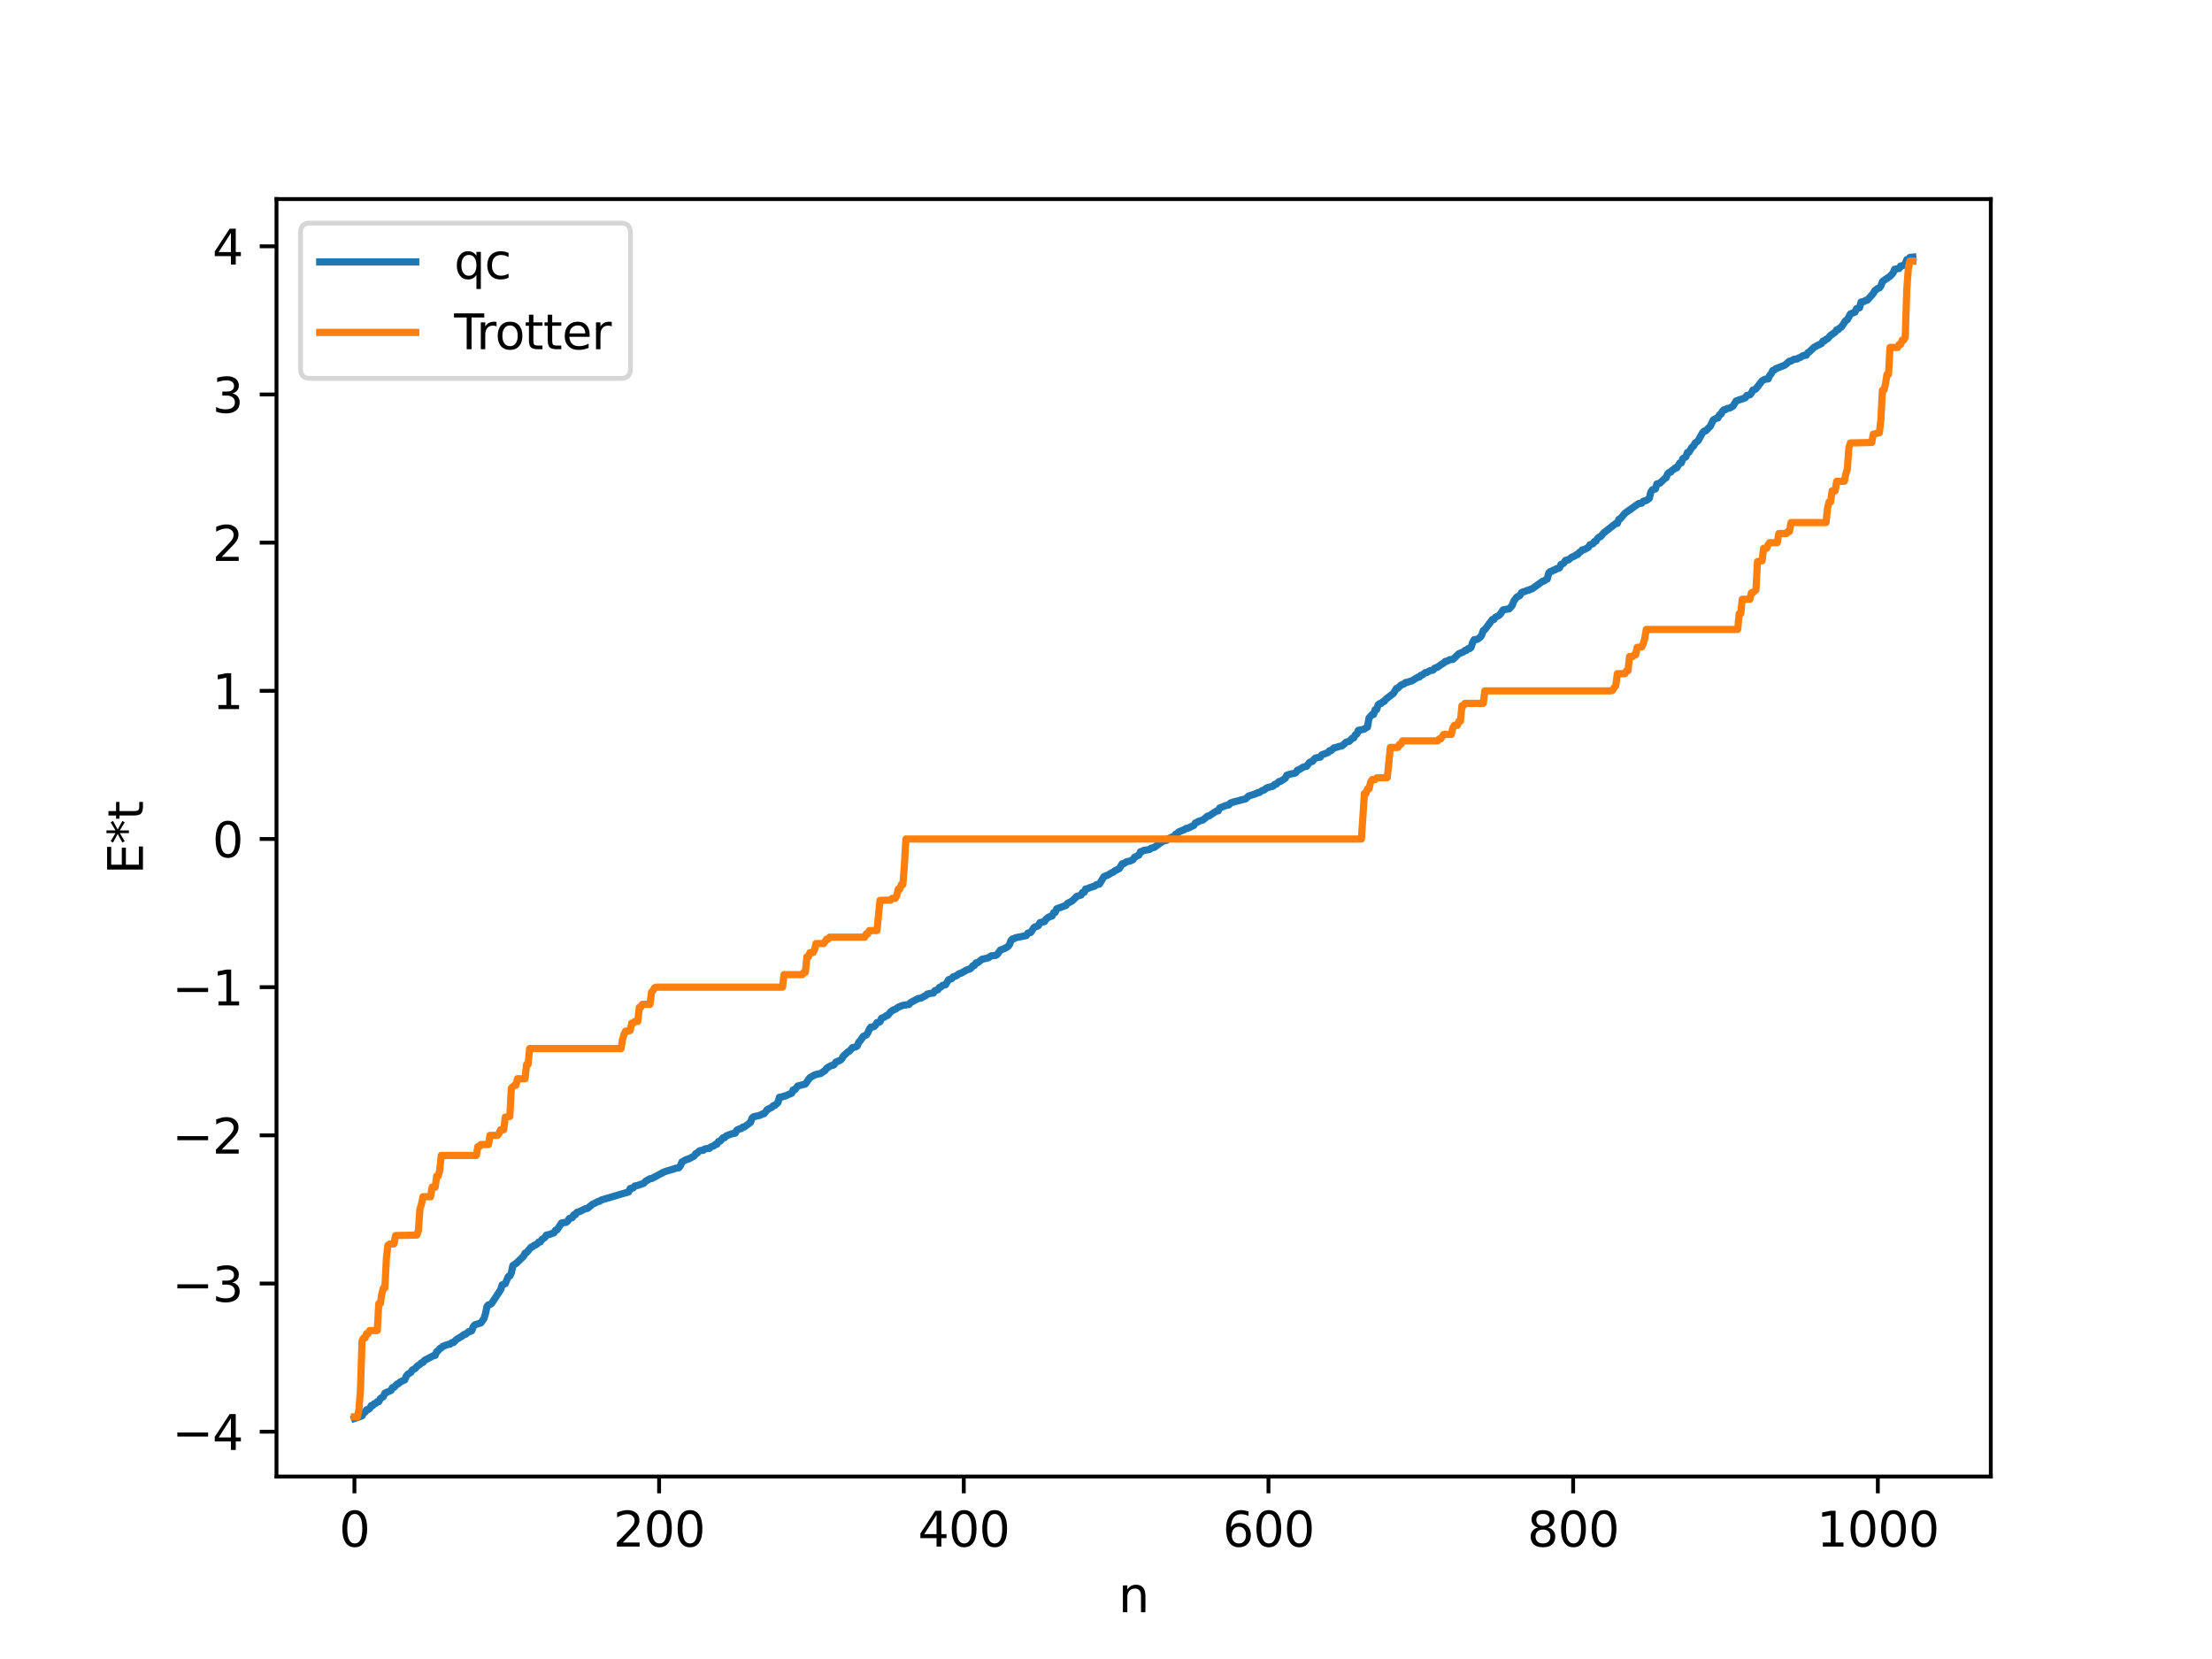 <?xml version="1.0" encoding="utf-8" standalone="no"?>
<!DOCTYPE svg PUBLIC "-//W3C//DTD SVG 1.1//EN"
  "http://www.w3.org/Graphics/SVG/1.1/DTD/svg11.dtd">
<svg xmlns:xlink="http://www.w3.org/1999/xlink" width="460.8pt" height="345.6pt" viewBox="0 0 460.8 345.6" xmlns="http://www.w3.org/2000/svg" version="1.1">
 <defs>
  <style type="text/css">*{stroke-linejoin: round; stroke-linecap: butt}</style>
 </defs>
 <g id="figure_1">
  <g id="patch_1">
   <path d="M 0 345.6 
L 460.8 345.6 
L 460.8 0 
L 0 0 
z
" style="fill: #ffffff"/>
  </g>
  <g id="axes_1">
   <g id="patch_2">
    <path d="M 57.6 307.584 
L 414.72 307.584 
L 414.72 41.472 
L 57.6 41.472 
z
" style="fill: #ffffff"/>
   </g>
   <g id="matplotlib.axis_1">
    <g id="xtick_1">
     <g id="line2d_1">
      <defs>
       <path id="mce696ab74d" d="M 0 0 
L 0 3.5 
" style="stroke: #000000; stroke-width: 0.8"/>
      </defs>
      <g>
       <use xlink:href="#mce696ab74d" x="73.833" y="307.584" style="stroke: #000000; stroke-width: 0.8"/>
      </g>
     </g>
     <g id="text_1">
      <!-- 0 -->
      <g transform="translate(70.651 322.182) scale(0.1 -0.1)">
       <defs>
        <path id="DejaVuSans-30" d="M 2034 4250 
Q 1547 4250 1301 3770 
Q 1056 3291 1056 2328 
Q 1056 1369 1301 889 
Q 1547 409 2034 409 
Q 2525 409 2770 889 
Q 3016 1369 3016 2328 
Q 3016 3291 2770 3770 
Q 2525 4250 2034 4250 
z
M 2034 4750 
Q 2819 4750 3233 4129 
Q 3647 3509 3647 2328 
Q 3647 1150 3233 529 
Q 2819 -91 2034 -91 
Q 1250 -91 836 529 
Q 422 1150 422 2328 
Q 422 3509 836 4129 
Q 1250 4750 2034 4750 
z
" transform="scale(0.016)"/>
       </defs>
       <use xlink:href="#DejaVuSans-30"/>
      </g>
     </g>
    </g>
    <g id="xtick_2">
     <g id="line2d_2">
      <g>
       <use xlink:href="#mce696ab74d" x="137.304" y="307.584" style="stroke: #000000; stroke-width: 0.8"/>
      </g>
     </g>
     <g id="text_2">
      <!-- 200 -->
      <g transform="translate(127.76 322.182) scale(0.1 -0.1)">
       <defs>
        <path id="DejaVuSans-32" d="M 1228 531 
L 3431 531 
L 3431 0 
L 469 0 
L 469 531 
Q 828 903 1448 1529 
Q 2069 2156 2228 2338 
Q 2531 2678 2651 2914 
Q 2772 3150 2772 3378 
Q 2772 3750 2511 3984 
Q 2250 4219 1831 4219 
Q 1534 4219 1204 4116 
Q 875 4013 500 3803 
L 500 4441 
Q 881 4594 1212 4672 
Q 1544 4750 1819 4750 
Q 2544 4750 2975 4387 
Q 3406 4025 3406 3419 
Q 3406 3131 3298 2873 
Q 3191 2616 2906 2266 
Q 2828 2175 2409 1742 
Q 1991 1309 1228 531 
z
" transform="scale(0.016)"/>
       </defs>
       <use xlink:href="#DejaVuSans-32"/>
       <use xlink:href="#DejaVuSans-30" x="63.623"/>
       <use xlink:href="#DejaVuSans-30" x="127.246"/>
      </g>
     </g>
    </g>
    <g id="xtick_3">
     <g id="line2d_3">
      <g>
       <use xlink:href="#mce696ab74d" x="200.775" y="307.584" style="stroke: #000000; stroke-width: 0.8"/>
      </g>
     </g>
     <g id="text_3">
      <!-- 400 -->
      <g transform="translate(191.231 322.182) scale(0.1 -0.1)">
       <defs>
        <path id="DejaVuSans-34" d="M 2419 4116 
L 825 1625 
L 2419 1625 
L 2419 4116 
z
M 2253 4666 
L 3047 4666 
L 3047 1625 
L 3713 1625 
L 3713 1100 
L 3047 1100 
L 3047 0 
L 2419 0 
L 2419 1100 
L 313 1100 
L 313 1709 
L 2253 4666 
z
" transform="scale(0.016)"/>
       </defs>
       <use xlink:href="#DejaVuSans-34"/>
       <use xlink:href="#DejaVuSans-30" x="63.623"/>
       <use xlink:href="#DejaVuSans-30" x="127.246"/>
      </g>
     </g>
    </g>
    <g id="xtick_4">
     <g id="line2d_4">
      <g>
       <use xlink:href="#mce696ab74d" x="264.246" y="307.584" style="stroke: #000000; stroke-width: 0.8"/>
      </g>
     </g>
     <g id="text_4">
      <!-- 600 -->
      <g transform="translate(254.702 322.182) scale(0.1 -0.1)">
       <defs>
        <path id="DejaVuSans-36" d="M 2113 2584 
Q 1688 2584 1439 2293 
Q 1191 2003 1191 1497 
Q 1191 994 1439 701 
Q 1688 409 2113 409 
Q 2538 409 2786 701 
Q 3034 994 3034 1497 
Q 3034 2003 2786 2293 
Q 2538 2584 2113 2584 
z
M 3366 4563 
L 3366 3988 
Q 3128 4100 2886 4159 
Q 2644 4219 2406 4219 
Q 1781 4219 1451 3797 
Q 1122 3375 1075 2522 
Q 1259 2794 1537 2939 
Q 1816 3084 2150 3084 
Q 2853 3084 3261 2657 
Q 3669 2231 3669 1497 
Q 3669 778 3244 343 
Q 2819 -91 2113 -91 
Q 1303 -91 875 529 
Q 447 1150 447 2328 
Q 447 3434 972 4092 
Q 1497 4750 2381 4750 
Q 2619 4750 2861 4703 
Q 3103 4656 3366 4563 
z
" transform="scale(0.016)"/>
       </defs>
       <use xlink:href="#DejaVuSans-36"/>
       <use xlink:href="#DejaVuSans-30" x="63.623"/>
       <use xlink:href="#DejaVuSans-30" x="127.246"/>
      </g>
     </g>
    </g>
    <g id="xtick_5">
     <g id="line2d_5">
      <g>
       <use xlink:href="#mce696ab74d" x="327.717" y="307.584" style="stroke: #000000; stroke-width: 0.8"/>
      </g>
     </g>
     <g id="text_5">
      <!-- 800 -->
      <g transform="translate(318.173 322.182) scale(0.1 -0.1)">
       <defs>
        <path id="DejaVuSans-38" d="M 2034 2216 
Q 1584 2216 1326 1975 
Q 1069 1734 1069 1313 
Q 1069 891 1326 650 
Q 1584 409 2034 409 
Q 2484 409 2743 651 
Q 3003 894 3003 1313 
Q 3003 1734 2745 1975 
Q 2488 2216 2034 2216 
z
M 1403 2484 
Q 997 2584 770 2862 
Q 544 3141 544 3541 
Q 544 4100 942 4425 
Q 1341 4750 2034 4750 
Q 2731 4750 3128 4425 
Q 3525 4100 3525 3541 
Q 3525 3141 3298 2862 
Q 3072 2584 2669 2484 
Q 3125 2378 3379 2068 
Q 3634 1759 3634 1313 
Q 3634 634 3220 271 
Q 2806 -91 2034 -91 
Q 1263 -91 848 271 
Q 434 634 434 1313 
Q 434 1759 690 2068 
Q 947 2378 1403 2484 
z
M 1172 3481 
Q 1172 3119 1398 2916 
Q 1625 2713 2034 2713 
Q 2441 2713 2670 2916 
Q 2900 3119 2900 3481 
Q 2900 3844 2670 4047 
Q 2441 4250 2034 4250 
Q 1625 4250 1398 4047 
Q 1172 3844 1172 3481 
z
" transform="scale(0.016)"/>
       </defs>
       <use xlink:href="#DejaVuSans-38"/>
       <use xlink:href="#DejaVuSans-30" x="63.623"/>
       <use xlink:href="#DejaVuSans-30" x="127.246"/>
      </g>
     </g>
    </g>
    <g id="xtick_6">
     <g id="line2d_6">
      <g>
       <use xlink:href="#mce696ab74d" x="391.188" y="307.584" style="stroke: #000000; stroke-width: 0.8"/>
      </g>
     </g>
     <g id="text_6">
      <!-- 1000 -->
      <g transform="translate(378.463 322.182) scale(0.1 -0.1)">
       <defs>
        <path id="DejaVuSans-31" d="M 794 531 
L 1825 531 
L 1825 4091 
L 703 3866 
L 703 4441 
L 1819 4666 
L 2450 4666 
L 2450 531 
L 3481 531 
L 3481 0 
L 794 0 
L 794 531 
z
" transform="scale(0.016)"/>
       </defs>
       <use xlink:href="#DejaVuSans-31"/>
       <use xlink:href="#DejaVuSans-30" x="63.623"/>
       <use xlink:href="#DejaVuSans-30" x="127.246"/>
       <use xlink:href="#DejaVuSans-30" x="190.869"/>
      </g>
     </g>
    </g>
    <g id="text_7">
     <!-- n -->
     <g transform="translate(232.991 335.861) scale(0.1 -0.1)">
      <defs>
       <path id="DejaVuSans-6e" d="M 3513 2113 
L 3513 0 
L 2938 0 
L 2938 2094 
Q 2938 2591 2744 2837 
Q 2550 3084 2163 3084 
Q 1697 3084 1428 2787 
Q 1159 2491 1159 1978 
L 1159 0 
L 581 0 
L 581 3500 
L 1159 3500 
L 1159 2956 
Q 1366 3272 1645 3428 
Q 1925 3584 2291 3584 
Q 2894 3584 3203 3211 
Q 3513 2838 3513 2113 
z
" transform="scale(0.016)"/>
      </defs>
      <use xlink:href="#DejaVuSans-6e"/>
     </g>
    </g>
   </g>
   <g id="matplotlib.axis_2">
    <g id="ytick_1">
     <g id="line2d_7">
      <defs>
       <path id="m85fee6eaa4" d="M 0 0 
L -3.5 0 
" style="stroke: #000000; stroke-width: 0.8"/>
      </defs>
      <g>
       <use xlink:href="#m85fee6eaa4" x="57.6" y="298.247" style="stroke: #000000; stroke-width: 0.8"/>
      </g>
     </g>
     <g id="text_8">
      <!-- −4 -->
      <g transform="translate(35.858 302.046) scale(0.1 -0.1)">
       <defs>
        <path id="DejaVuSans-2212" d="M 678 2272 
L 4684 2272 
L 4684 1741 
L 678 1741 
L 678 2272 
z
" transform="scale(0.016)"/>
       </defs>
       <use xlink:href="#DejaVuSans-2212"/>
       <use xlink:href="#DejaVuSans-34" x="83.789"/>
      </g>
     </g>
    </g>
    <g id="ytick_2">
     <g id="line2d_8">
      <g>
       <use xlink:href="#m85fee6eaa4" x="57.6" y="267.38" style="stroke: #000000; stroke-width: 0.8"/>
      </g>
     </g>
     <g id="text_9">
      <!-- −3 -->
      <g transform="translate(35.858 271.179) scale(0.1 -0.1)">
       <defs>
        <path id="DejaVuSans-33" d="M 2597 2516 
Q 3050 2419 3304 2112 
Q 3559 1806 3559 1356 
Q 3559 666 3084 287 
Q 2609 -91 1734 -91 
Q 1441 -91 1130 -33 
Q 819 25 488 141 
L 488 750 
Q 750 597 1062 519 
Q 1375 441 1716 441 
Q 2309 441 2620 675 
Q 2931 909 2931 1356 
Q 2931 1769 2642 2001 
Q 2353 2234 1838 2234 
L 1294 2234 
L 1294 2753 
L 1863 2753 
Q 2328 2753 2575 2939 
Q 2822 3125 2822 3475 
Q 2822 3834 2567 4026 
Q 2313 4219 1838 4219 
Q 1578 4219 1281 4162 
Q 984 4106 628 3988 
L 628 4550 
Q 988 4650 1302 4700 
Q 1616 4750 1894 4750 
Q 2613 4750 3031 4423 
Q 3450 4097 3450 3541 
Q 3450 3153 3228 2886 
Q 3006 2619 2597 2516 
z
" transform="scale(0.016)"/>
       </defs>
       <use xlink:href="#DejaVuSans-2212"/>
       <use xlink:href="#DejaVuSans-33" x="83.789"/>
      </g>
     </g>
    </g>
    <g id="ytick_3">
     <g id="line2d_9">
      <g>
       <use xlink:href="#m85fee6eaa4" x="57.6" y="236.513" style="stroke: #000000; stroke-width: 0.8"/>
      </g>
     </g>
     <g id="text_10">
      <!-- −2 -->
      <g transform="translate(35.858 240.312) scale(0.1 -0.1)">
       <use xlink:href="#DejaVuSans-2212"/>
       <use xlink:href="#DejaVuSans-32" x="83.789"/>
      </g>
     </g>
    </g>
    <g id="ytick_4">
     <g id="line2d_10">
      <g>
       <use xlink:href="#m85fee6eaa4" x="57.6" y="205.646" style="stroke: #000000; stroke-width: 0.8"/>
      </g>
     </g>
     <g id="text_11">
      <!-- −1 -->
      <g transform="translate(35.858 209.445) scale(0.1 -0.1)">
       <use xlink:href="#DejaVuSans-2212"/>
       <use xlink:href="#DejaVuSans-31" x="83.789"/>
      </g>
     </g>
    </g>
    <g id="ytick_5">
     <g id="line2d_11">
      <g>
       <use xlink:href="#m85fee6eaa4" x="57.6" y="174.779" style="stroke: #000000; stroke-width: 0.8"/>
      </g>
     </g>
     <g id="text_12">
      <!-- 0 -->
      <g transform="translate(44.237 178.578) scale(0.1 -0.1)">
       <use xlink:href="#DejaVuSans-30"/>
      </g>
     </g>
    </g>
    <g id="ytick_6">
     <g id="line2d_12">
      <g>
       <use xlink:href="#m85fee6eaa4" x="57.6" y="143.912" style="stroke: #000000; stroke-width: 0.8"/>
      </g>
     </g>
     <g id="text_13">
      <!-- 1 -->
      <g transform="translate(44.237 147.711) scale(0.1 -0.1)">
       <use xlink:href="#DejaVuSans-31"/>
      </g>
     </g>
    </g>
    <g id="ytick_7">
     <g id="line2d_13">
      <g>
       <use xlink:href="#m85fee6eaa4" x="57.6" y="113.045" style="stroke: #000000; stroke-width: 0.8"/>
      </g>
     </g>
     <g id="text_14">
      <!-- 2 -->
      <g transform="translate(44.237 116.844) scale(0.1 -0.1)">
       <use xlink:href="#DejaVuSans-32"/>
      </g>
     </g>
    </g>
    <g id="ytick_8">
     <g id="line2d_14">
      <g>
       <use xlink:href="#m85fee6eaa4" x="57.6" y="82.178" style="stroke: #000000; stroke-width: 0.8"/>
      </g>
     </g>
     <g id="text_15">
      <!-- 3 -->
      <g transform="translate(44.237 85.977) scale(0.1 -0.1)">
       <use xlink:href="#DejaVuSans-33"/>
      </g>
     </g>
    </g>
    <g id="ytick_9">
     <g id="line2d_15">
      <g>
       <use xlink:href="#m85fee6eaa4" x="57.6" y="51.311" style="stroke: #000000; stroke-width: 0.8"/>
      </g>
     </g>
     <g id="text_16">
      <!-- 4 -->
      <g transform="translate(44.237 55.11) scale(0.1 -0.1)">
       <use xlink:href="#DejaVuSans-34"/>
      </g>
     </g>
    </g>
    <g id="text_17">
     <!-- E*t -->
     <g transform="translate(29.778 182.148) rotate(-90) scale(0.1 -0.1)">
      <defs>
       <path id="DejaVuSans-45" d="M 628 4666 
L 3578 4666 
L 3578 4134 
L 1259 4134 
L 1259 2753 
L 3481 2753 
L 3481 2222 
L 1259 2222 
L 1259 531 
L 3634 531 
L 3634 0 
L 628 0 
L 628 4666 
z
" transform="scale(0.016)"/>
       <path id="DejaVuSans-2a" d="M 3009 3897 
L 1888 3291 
L 3009 2681 
L 2828 2375 
L 1778 3009 
L 1778 1831 
L 1422 1831 
L 1422 3009 
L 372 2375 
L 191 2681 
L 1313 3291 
L 191 3897 
L 372 4206 
L 1422 3572 
L 1422 4750 
L 1778 4750 
L 1778 3572 
L 2828 4206 
L 3009 3897 
z
" transform="scale(0.016)"/>
       <path id="DejaVuSans-74" d="M 1172 4494 
L 1172 3500 
L 2356 3500 
L 2356 3053 
L 1172 3053 
L 1172 1153 
Q 1172 725 1289 603 
Q 1406 481 1766 481 
L 2356 481 
L 2356 0 
L 1766 0 
Q 1100 0 847 248 
Q 594 497 594 1153 
L 594 3053 
L 172 3053 
L 172 3500 
L 594 3500 
L 594 4494 
L 1172 4494 
z
" transform="scale(0.016)"/>
      </defs>
      <use xlink:href="#DejaVuSans-45"/>
      <use xlink:href="#DejaVuSans-2a" x="63.184"/>
      <use xlink:href="#DejaVuSans-74" x="113.184"/>
     </g>
    </g>
   </g>
   <g id="line2d_16">
    <path d="M 73.833 295.488 
L 75.42 294.943 
L 75.737 294.397 
L 76.054 294.179 
L 76.372 293.67 
L 76.689 293.633 
L 77.006 293.418 
L 77.324 292.812 
L 77.641 292.81 
L 77.958 292.418 
L 78.276 292.347 
L 78.593 291.995 
L 78.91 291.994 
L 79.228 291.352 
L 79.862 290.94 
L 80.18 290.22 
L 81.449 289.658 
L 81.767 289.049 
L 82.084 289.011 
L 82.719 288.311 
L 83.036 288.231 
L 83.353 287.886 
L 84.305 287.463 
L 84.623 286.694 
L 84.94 286.284 
L 85.575 285.911 
L 85.892 285.41 
L 86.527 285.063 
L 86.844 284.656 
L 87.479 284.204 
L 87.796 283.894 
L 88.114 283.823 
L 88.431 283.392 
L 90.335 282.395 
L 90.653 282.352 
L 90.97 281.572 
L 91.287 281.377 
L 91.605 280.958 
L 91.922 280.794 
L 92.239 280.477 
L 93.191 280.113 
L 93.826 279.979 
L 94.143 279.683 
L 94.461 279.682 
L 95.096 279.031 
L 96.365 278.269 
L 96.682 277.994 
L 97 277.945 
L 97.634 277.409 
L 97.952 277.374 
L 98.269 277.224 
L 98.586 276.373 
L 98.904 275.992 
L 100.173 275.586 
L 100.808 274.7 
L 101.125 273.703 
L 101.443 272.168 
L 101.76 271.807 
L 102.077 271.765 
L 102.395 271.552 
L 104.299 268.655 
L 104.616 267.656 
L 105.251 267.415 
L 105.886 265.931 
L 106.203 265.817 
L 106.52 265.171 
L 106.838 263.629 
L 107.472 263.23 
L 109.059 261.702 
L 109.377 261.053 
L 109.694 260.932 
L 110.646 259.798 
L 110.963 259.712 
L 111.281 259.41 
L 111.598 259.337 
L 111.915 259.119 
L 112.233 258.728 
L 112.55 258.725 
L 112.867 258.233 
L 113.502 257.787 
L 113.82 257.3 
L 114.454 257.163 
L 115.406 256.813 
L 115.724 256.274 
L 116.041 256.198 
L 116.993 254.764 
L 117.945 254.628 
L 118.262 254.377 
L 118.58 253.838 
L 119.215 253.669 
L 119.532 253.073 
L 119.849 253.056 
L 120.167 252.566 
L 120.801 252.358 
L 122.071 251.736 
L 122.388 251.731 
L 123.34 250.936 
L 124.61 250.285 
L 124.927 250.23 
L 125.244 249.987 
L 130.957 248.296 
L 131.274 247.596 
L 131.909 247.465 
L 132.226 247.068 
L 132.861 246.944 
L 134.13 246.484 
L 134.448 246.107 
L 135.4 245.551 
L 135.717 245.529 
L 136.352 245.202 
L 137.304 244.688 
L 138.256 244.183 
L 138.891 243.942 
L 140.16 243.578 
L 140.795 243.359 
L 141.429 243.264 
L 141.747 242.832 
L 142.064 242.06 
L 143.016 241.532 
L 143.334 241.491 
L 144.603 240.821 
L 144.92 240.329 
L 145.238 240.227 
L 145.555 239.849 
L 145.872 239.683 
L 146.507 239.626 
L 146.824 239.352 
L 147.459 239.24 
L 147.777 239.23 
L 148.094 238.92 
L 148.729 238.688 
L 149.046 238.377 
L 149.363 238.357 
L 149.681 237.786 
L 149.998 237.732 
L 150.633 237.014 
L 150.95 237.006 
L 151.267 236.638 
L 152.22 236.264 
L 153.172 236.04 
L 153.489 235.429 
L 154.124 235.132 
L 154.441 235.109 
L 154.758 234.777 
L 155.076 234.761 
L 156.345 233.811 
L 156.662 232.925 
L 156.98 232.646 
L 157.932 232.426 
L 158.249 232.369 
L 158.884 232.033 
L 159.201 231.994 
L 159.836 231.139 
L 160.788 230.673 
L 161.105 230.337 
L 161.423 230.269 
L 162.058 229.689 
L 162.375 228.576 
L 163.01 228.494 
L 163.327 228.331 
L 163.644 228.308 
L 164.279 227.994 
L 164.914 227.743 
L 165.231 227.053 
L 165.548 227.029 
L 166.183 226.235 
L 167.77 225.821 
L 168.722 224.486 
L 169.674 223.947 
L 170.309 223.734 
L 170.943 223.646 
L 171.896 222.981 
L 172.213 222.538 
L 172.848 222.141 
L 173.165 221.97 
L 173.482 221.939 
L 173.8 221.767 
L 174.117 221.258 
L 175.069 220.866 
L 175.386 220.53 
L 175.704 219.975 
L 176.656 219.111 
L 176.973 218.952 
L 177.608 218.227 
L 178.243 218.108 
L 178.56 217.909 
L 178.877 217.137 
L 179.195 216.81 
L 179.829 215.891 
L 180.464 215.612 
L 180.781 215.129 
L 181.099 214.401 
L 181.416 213.967 
L 182.051 213.879 
L 182.368 213.584 
L 182.686 213.024 
L 183.003 213.007 
L 183.32 212.845 
L 183.638 212.118 
L 184.272 211.88 
L 184.59 211.598 
L 184.907 211.535 
L 185.542 210.783 
L 186.177 210.335 
L 186.494 210.274 
L 187.129 209.81 
L 188.081 209.442 
L 189.35 209.245 
L 189.667 208.871 
L 191.254 208.017 
L 191.889 207.905 
L 192.524 207.558 
L 192.841 207.422 
L 193.158 207.086 
L 193.793 206.937 
L 194.428 206.885 
L 194.745 206.374 
L 195.38 206.181 
L 195.697 205.693 
L 196.015 205.62 
L 196.332 205.281 
L 196.967 205.134 
L 197.601 204.102 
L 198.236 203.877 
L 198.553 203.493 
L 199.188 203.287 
L 199.823 202.821 
L 200.14 202.772 
L 201.41 202.039 
L 202.044 201.861 
L 202.362 201.605 
L 202.679 201.167 
L 202.996 201.12 
L 203.314 200.578 
L 203.631 200.573 
L 204.583 199.826 
L 205.853 199.551 
L 206.487 199.119 
L 207.439 199.021 
L 207.757 198.809 
L 208.391 197.927 
L 209.343 197.557 
L 209.978 197.163 
L 210.296 196.769 
L 210.613 195.905 
L 210.93 195.594 
L 211.248 195.553 
L 211.565 195.346 
L 213.786 194.906 
L 214.104 194.394 
L 214.739 194.228 
L 215.373 193.246 
L 215.691 193.047 
L 216.008 192.994 
L 216.325 192.811 
L 216.643 192.199 
L 217.595 191.981 
L 217.912 191.459 
L 218.547 190.998 
L 219.181 190.814 
L 219.499 190.1 
L 219.816 190.07 
L 220.134 189.316 
L 222.038 188.624 
L 222.355 188.208 
L 223.307 187.712 
L 223.942 187.11 
L 224.259 186.751 
L 225.211 186.452 
L 225.529 185.902 
L 225.846 185.889 
L 226.163 185.18 
L 226.481 185.154 
L 227.115 184.877 
L 228.067 184.585 
L 228.385 184.306 
L 229.02 184.178 
L 229.972 182.619 
L 230.924 182.227 
L 231.558 181.814 
L 231.876 181.717 
L 232.193 181.431 
L 233.145 180.959 
L 233.78 179.941 
L 234.097 179.919 
L 234.732 179.493 
L 235.367 179.378 
L 236.001 179.1 
L 236.319 178.595 
L 237.271 178.113 
L 237.588 177.428 
L 237.905 177.383 
L 238.223 177.164 
L 239.492 176.96 
L 239.81 176.688 
L 240.444 176.529 
L 241.714 175.602 
L 242.348 175.206 
L 242.983 175.07 
L 243.3 174.75 
L 243.935 174.499 
L 244.253 174.322 
L 244.57 174.286 
L 244.887 173.796 
L 245.205 173.696 
L 245.522 173.315 
L 246.791 172.787 
L 247.109 172.562 
L 247.426 172.549 
L 248.696 171.951 
L 249.013 171.44 
L 249.33 171.336 
L 249.648 171.107 
L 250.282 170.907 
L 250.6 170.813 
L 251.552 170.016 
L 251.869 169.969 
L 253.456 168.928 
L 253.773 168.923 
L 254.091 168.312 
L 255.36 167.805 
L 255.995 167.675 
L 256.312 167.296 
L 256.947 167.074 
L 259.168 166.498 
L 259.486 166.419 
L 260.12 165.822 
L 261.707 165.312 
L 262.024 165.103 
L 262.342 165.089 
L 262.977 164.662 
L 263.294 164.597 
L 263.929 164.108 
L 265.198 163.781 
L 265.515 163.411 
L 265.833 163.374 
L 266.467 162.797 
L 266.785 162.751 
L 267.737 162.131 
L 268.054 161.506 
L 268.689 161.281 
L 269.641 161.095 
L 269.958 160.954 
L 270.276 160.439 
L 270.593 160.354 
L 271.545 159.774 
L 272.18 159.639 
L 272.815 158.811 
L 273.449 158.588 
L 273.767 158.13 
L 274.084 157.886 
L 275.036 157.73 
L 275.353 157.239 
L 276.623 156.791 
L 276.94 156.397 
L 277.258 156.392 
L 277.892 155.797 
L 278.527 155.657 
L 278.844 155.522 
L 279.479 155.402 
L 279.796 155.195 
L 280.431 154.599 
L 281.066 154.442 
L 281.7 153.777 
L 282.018 153.707 
L 282.335 153.074 
L 282.653 152.921 
L 282.97 152.148 
L 284.239 151.887 
L 284.557 151.594 
L 284.874 151.466 
L 285.191 149.573 
L 285.826 148.862 
L 286.143 148.833 
L 286.461 147.848 
L 286.778 147.814 
L 287.096 146.834 
L 287.413 146.567 
L 287.73 146.536 
L 288.048 146.191 
L 288.365 146.123 
L 288.682 145.667 
L 290.269 144.45 
L 290.904 143.421 
L 291.221 143.338 
L 291.856 142.705 
L 292.491 142.469 
L 292.808 142.174 
L 293.125 142.159 
L 293.76 141.93 
L 294.077 141.868 
L 295.347 141.074 
L 295.664 141.048 
L 295.981 140.692 
L 296.299 140.595 
L 296.934 140.11 
L 297.251 140.083 
L 297.886 139.712 
L 298.52 139.597 
L 298.838 139.214 
L 299.472 138.979 
L 300.424 138.299 
L 300.742 138.139 
L 301.059 137.792 
L 301.377 137.77 
L 302.011 137.416 
L 302.646 137.375 
L 303.915 136.173 
L 304.55 135.939 
L 304.867 135.791 
L 305.185 135.489 
L 305.502 135.472 
L 305.82 135.13 
L 306.137 135.121 
L 306.454 134.864 
L 306.772 133.841 
L 307.089 133.254 
L 307.724 133.194 
L 308.358 132.756 
L 308.676 132.285 
L 308.993 131.359 
L 309.31 131.171 
L 310.897 129.047 
L 311.215 129.038 
L 311.532 128.578 
L 312.167 128.267 
L 312.484 128.011 
L 313.119 127.057 
L 313.753 126.928 
L 314.388 126.831 
L 315.023 126.112 
L 315.34 125.238 
L 315.975 124.379 
L 316.61 124.072 
L 316.927 123.508 
L 317.244 123.29 
L 317.562 123.238 
L 318.196 122.975 
L 318.514 122.933 
L 318.831 122.741 
L 319.148 122.68 
L 321.37 121.072 
L 321.687 121.023 
L 322.005 120.748 
L 322.322 120.623 
L 322.639 119.34 
L 322.957 119.052 
L 323.274 119.029 
L 323.591 118.777 
L 323.909 118.728 
L 324.226 118.464 
L 324.543 118.453 
L 324.861 118.292 
L 325.178 117.575 
L 325.496 117.487 
L 325.813 117.251 
L 326.13 116.725 
L 326.765 116.617 
L 327.4 116.076 
L 328.034 115.833 
L 328.352 115.567 
L 328.669 115.516 
L 328.986 115.08 
L 329.304 114.916 
L 329.621 114.543 
L 329.939 114.53 
L 330.891 114.017 
L 331.208 113.488 
L 331.843 113.263 
L 332.16 112.813 
L 332.477 112.724 
L 332.795 112.172 
L 333.112 111.899 
L 333.429 111.779 
L 334.064 111.029 
L 336.603 109.04 
L 336.92 109.03 
L 337.238 108.183 
L 337.555 108.051 
L 338.507 106.914 
L 341.363 104.898 
L 341.998 104.82 
L 342.315 104.415 
L 342.95 104.268 
L 343.585 103.811 
L 343.902 102.498 
L 344.22 102.027 
L 344.854 101.85 
L 345.172 100.8 
L 345.806 100.644 
L 346.758 99.714 
L 347.076 99.53 
L 347.393 98.726 
L 347.71 98.418 
L 348.028 98.363 
L 348.345 97.965 
L 348.662 97.788 
L 348.98 97.469 
L 349.297 97.466 
L 349.932 96.445 
L 350.249 96.418 
L 350.567 95.526 
L 351.201 95.163 
L 351.519 94.261 
L 351.836 94.2 
L 352.471 93.165 
L 352.788 92.935 
L 353.105 92.32 
L 353.74 91.83 
L 354.692 90.121 
L 355.01 89.796 
L 355.327 89.764 
L 356.279 88.795 
L 356.914 87.474 
L 357.548 87.127 
L 357.866 87.081 
L 358.183 86.435 
L 358.5 86.29 
L 358.818 85.657 
L 359.135 85.368 
L 359.453 85.334 
L 359.77 85.111 
L 360.405 84.975 
L 361.039 84.579 
L 361.674 83.519 
L 363.578 82.871 
L 363.896 82.381 
L 364.53 82.249 
L 364.848 81.899 
L 365.165 81.25 
L 365.482 81.184 
L 365.8 80.989 
L 367.069 79.337 
L 367.704 78.998 
L 368.339 78.934 
L 368.656 78.208 
L 368.973 77.874 
L 369.291 77.185 
L 369.608 77.104 
L 369.925 76.806 
L 371.829 76.059 
L 372.464 75.496 
L 372.781 75.238 
L 373.099 75.219 
L 373.734 74.84 
L 374.368 74.793 
L 374.686 74.562 
L 375.003 74.482 
L 375.638 74.066 
L 376.272 74.011 
L 376.59 73.475 
L 376.907 73.314 
L 377.859 72.388 
L 378.494 72.025 
L 379.446 71.569 
L 379.763 71.05 
L 380.081 71.011 
L 380.398 70.671 
L 380.715 70.574 
L 381.35 69.858 
L 382.302 69.193 
L 382.62 68.699 
L 382.937 68.673 
L 383.254 68.3 
L 383.572 68.143 
L 384.524 66.748 
L 384.841 66.592 
L 385.476 65.397 
L 386.428 65.011 
L 386.745 64.307 
L 387.38 64.104 
L 387.697 62.921 
L 388.332 62.8 
L 388.649 62.559 
L 388.967 62.542 
L 390.236 61.137 
L 390.553 60.545 
L 391.188 60.074 
L 391.505 59.979 
L 391.823 59.567 
L 392.14 58.665 
L 392.775 58.201 
L 393.727 57.549 
L 394.362 56.867 
L 394.679 56.099 
L 395.631 55.915 
L 395.948 55.405 
L 396.266 55.389 
L 396.583 55.214 
L 396.9 54.91 
L 397.218 54.097 
L 397.535 54.066 
L 397.853 53.634 
L 398.487 53.568 
L 398.487 53.568 
" clip-path="url(#pd0a1083d77)" style="fill: none; stroke: #1f77b4; stroke-width: 1.5; stroke-linecap: square"/>
   </g>
   <g id="line2d_17">
    <path d="M 73.833 295.16 
L 74.467 295.16 
L 74.785 293.558 
L 75.102 289.27 
L 75.42 279.328 
L 75.737 278.718 
L 76.054 278.718 
L 76.372 277.817 
L 76.689 277.817 
L 77.006 277.18 
L 78.593 277.18 
L 78.91 271.571 
L 79.228 271.571 
L 79.545 269.54 
L 79.862 268.286 
L 80.18 268.286 
L 80.497 262.084 
L 80.815 259.403 
L 81.132 259.164 
L 82.084 259.114 
L 82.401 257.386 
L 86.844 257.288 
L 87.162 256.342 
L 87.479 251.848 
L 87.796 250.854 
L 88.114 249.298 
L 89.7 249.298 
L 90.018 247.31 
L 90.653 247.31 
L 90.97 245.001 
L 91.287 245.001 
L 91.605 243.798 
L 91.922 240.704 
L 99.221 240.704 
L 99.539 238.86 
L 99.856 238.86 
L 100.173 238.424 
L 101.76 238.424 
L 102.077 236.513 
L 103.664 236.513 
L 103.981 236.082 
L 104.299 235.337 
L 104.934 235.337 
L 105.251 232.716 
L 105.568 232.716 
L 105.886 232.584 
L 106.203 232.584 
L 106.52 226.669 
L 107.155 226.085 
L 107.472 226.085 
L 107.79 224.723 
L 109.377 224.723 
L 109.694 221.733 
L 110.011 221.733 
L 110.329 218.431 
L 129.37 218.431 
L 129.687 216.555 
L 130.005 215.473 
L 130.322 214.79 
L 130.957 214.79 
L 131.274 214.678 
L 131.591 213.143 
L 131.909 213.143 
L 132.226 212.792 
L 132.861 212.792 
L 133.178 209.837 
L 133.496 209.837 
L 133.813 209.218 
L 135.4 209.218 
L 135.717 206.698 
L 136.034 206.358 
L 136.352 205.789 
L 136.669 205.646 
L 163.01 205.646 
L 163.327 203.03 
L 167.135 203.03 
L 167.453 202.552 
L 167.77 202.552 
L 168.087 199.316 
L 168.405 199.316 
L 168.722 198.452 
L 169.357 198.452 
L 169.674 197.894 
L 169.991 196.559 
L 171.578 196.559 
L 172.213 195.617 
L 172.53 195.617 
L 172.848 195.218 
L 180.147 195.218 
L 180.464 194.53 
L 180.781 194.53 
L 181.099 193.856 
L 182.686 193.856 
L 183.32 187.564 
L 185.542 187.508 
L 185.859 187.143 
L 186.494 187.143 
L 186.811 186.591 
L 187.129 185.207 
L 187.446 185.207 
L 187.763 184.27 
L 188.081 184.27 
L 188.398 180.358 
L 188.715 174.779 
L 283.605 174.779 
L 284.239 165.288 
L 284.557 165.288 
L 284.874 164.351 
L 285.191 164.351 
L 285.509 162.967 
L 285.826 162.415 
L 286.461 162.415 
L 286.778 162.049 
L 289 161.993 
L 289.634 155.702 
L 291.221 155.702 
L 291.539 155.028 
L 291.856 155.028 
L 292.173 154.34 
L 299.472 154.34 
L 299.79 153.941 
L 300.107 153.941 
L 300.742 152.999 
L 302.329 152.999 
L 302.646 151.664 
L 302.963 151.106 
L 303.598 151.106 
L 303.915 150.242 
L 304.233 150.242 
L 304.55 147.005 
L 304.867 147.005 
L 305.185 146.527 
L 308.993 146.527 
L 309.31 143.912 
L 335.651 143.912 
L 335.968 143.768 
L 336.286 143.199 
L 336.603 142.86 
L 336.92 140.34 
L 338.507 140.34 
L 338.824 139.721 
L 339.142 139.721 
L 339.459 136.766 
L 340.094 136.766 
L 340.411 136.415 
L 340.729 136.415 
L 341.046 134.88 
L 341.681 134.768 
L 341.998 134.768 
L 342.315 134.085 
L 342.633 133.003 
L 342.95 131.126 
L 361.991 131.126 
L 362.309 127.824 
L 362.626 127.824 
L 362.943 124.835 
L 364.53 124.835 
L 364.848 123.473 
L 365.165 123.473 
L 365.8 122.889 
L 366.117 116.974 
L 366.434 116.974 
L 366.752 116.842 
L 367.069 116.842 
L 367.386 114.221 
L 368.021 114.221 
L 368.339 113.476 
L 368.656 113.045 
L 370.243 113.045 
L 370.56 111.134 
L 372.147 111.134 
L 372.464 110.698 
L 372.781 110.698 
L 373.099 108.854 
L 380.398 108.854 
L 380.715 105.76 
L 381.033 104.557 
L 381.35 104.557 
L 381.667 102.247 
L 382.302 102.247 
L 382.62 100.259 
L 384.206 100.259 
L 384.524 98.703 
L 384.841 97.71 
L 385.158 93.216 
L 385.476 92.269 
L 389.919 92.171 
L 390.236 90.444 
L 391.505 90.155 
L 391.823 87.474 
L 392.14 81.272 
L 392.458 81.272 
L 392.775 80.017 
L 393.092 77.987 
L 393.41 77.987 
L 393.727 72.378 
L 395.314 72.378 
L 395.631 71.74 
L 395.948 71.74 
L 396.266 70.839 
L 396.583 70.839 
L 396.9 70.23 
L 397.218 60.287 
L 397.535 56 
L 397.853 54.398 
L 398.487 54.398 
L 398.487 54.398 
" clip-path="url(#pd0a1083d77)" style="fill: none; stroke: #ff7f0e; stroke-width: 1.5; stroke-linecap: square"/>
   </g>
   <g id="patch_3">
    <path d="M 57.6 307.584 
L 57.6 41.472 
" style="fill: none; stroke: #000000; stroke-width: 0.8; stroke-linejoin: miter; stroke-linecap: square"/>
   </g>
   <g id="patch_4">
    <path d="M 414.72 307.584 
L 414.72 41.472 
" style="fill: none; stroke: #000000; stroke-width: 0.8; stroke-linejoin: miter; stroke-linecap: square"/>
   </g>
   <g id="patch_5">
    <path d="M 57.6 307.584 
L 414.72 307.584 
" style="fill: none; stroke: #000000; stroke-width: 0.8; stroke-linejoin: miter; stroke-linecap: square"/>
   </g>
   <g id="patch_6">
    <path d="M 57.6 41.472 
L 414.72 41.472 
" style="fill: none; stroke: #000000; stroke-width: 0.8; stroke-linejoin: miter; stroke-linecap: square"/>
   </g>
   <g id="legend_1">
    <g id="patch_7">
     <path d="M 64.6 78.828 
L 129.342 78.828 
Q 131.342 78.828 131.342 76.828 
L 131.342 48.472 
Q 131.342 46.472 129.342 46.472 
L 64.6 46.472 
Q 62.6 46.472 62.6 48.472 
L 62.6 76.828 
Q 62.6 78.828 64.6 78.828 
z
" style="fill: #ffffff; opacity: 0.8; stroke: #cccccc; stroke-linejoin: miter"/>
    </g>
    <g id="line2d_18">
     <path d="M 66.6 54.57 
L 76.6 54.57 
L 86.6 54.57 
" style="fill: none; stroke: #1f77b4; stroke-width: 1.5; stroke-linecap: square"/>
    </g>
    <g id="text_18">
     <!-- qc -->
     <g transform="translate(94.6 58.07) scale(0.1 -0.1)">
      <defs>
       <path id="DejaVuSans-71" d="M 947 1747 
Q 947 1113 1208 752 
Q 1469 391 1925 391 
Q 2381 391 2643 752 
Q 2906 1113 2906 1747 
Q 2906 2381 2643 2742 
Q 2381 3103 1925 3103 
Q 1469 3103 1208 2742 
Q 947 2381 947 1747 
z
M 2906 525 
Q 2725 213 2448 61 
Q 2172 -91 1784 -91 
Q 1150 -91 751 415 
Q 353 922 353 1747 
Q 353 2572 751 3078 
Q 1150 3584 1784 3584 
Q 2172 3584 2448 3432 
Q 2725 3281 2906 2969 
L 2906 3500 
L 3481 3500 
L 3481 -1331 
L 2906 -1331 
L 2906 525 
z
" transform="scale(0.016)"/>
       <path id="DejaVuSans-63" d="M 3122 3366 
L 3122 2828 
Q 2878 2963 2633 3030 
Q 2388 3097 2138 3097 
Q 1578 3097 1268 2742 
Q 959 2388 959 1747 
Q 959 1106 1268 751 
Q 1578 397 2138 397 
Q 2388 397 2633 464 
Q 2878 531 3122 666 
L 3122 134 
Q 2881 22 2623 -34 
Q 2366 -91 2075 -91 
Q 1284 -91 818 406 
Q 353 903 353 1747 
Q 353 2603 823 3093 
Q 1294 3584 2113 3584 
Q 2378 3584 2631 3529 
Q 2884 3475 3122 3366 
z
" transform="scale(0.016)"/>
      </defs>
      <use xlink:href="#DejaVuSans-71"/>
      <use xlink:href="#DejaVuSans-63" x="63.477"/>
     </g>
    </g>
    <g id="line2d_19">
     <path d="M 66.6 69.249 
L 76.6 69.249 
L 86.6 69.249 
" style="fill: none; stroke: #ff7f0e; stroke-width: 1.5; stroke-linecap: square"/>
    </g>
    <g id="text_19">
     <!-- Trotter -->
     <g transform="translate(94.6 72.749) scale(0.1 -0.1)">
      <defs>
       <path id="DejaVuSans-54" d="M -19 4666 
L 3928 4666 
L 3928 4134 
L 2272 4134 
L 2272 0 
L 1638 0 
L 1638 4134 
L -19 4134 
L -19 4666 
z
" transform="scale(0.016)"/>
       <path id="DejaVuSans-72" d="M 2631 2963 
Q 2534 3019 2420 3045 
Q 2306 3072 2169 3072 
Q 1681 3072 1420 2755 
Q 1159 2438 1159 1844 
L 1159 0 
L 581 0 
L 581 3500 
L 1159 3500 
L 1159 2956 
Q 1341 3275 1631 3429 
Q 1922 3584 2338 3584 
Q 2397 3584 2469 3576 
Q 2541 3569 2628 3553 
L 2631 2963 
z
" transform="scale(0.016)"/>
       <path id="DejaVuSans-6f" d="M 1959 3097 
Q 1497 3097 1228 2736 
Q 959 2375 959 1747 
Q 959 1119 1226 758 
Q 1494 397 1959 397 
Q 2419 397 2687 759 
Q 2956 1122 2956 1747 
Q 2956 2369 2687 2733 
Q 2419 3097 1959 3097 
z
M 1959 3584 
Q 2709 3584 3137 3096 
Q 3566 2609 3566 1747 
Q 3566 888 3137 398 
Q 2709 -91 1959 -91 
Q 1206 -91 779 398 
Q 353 888 353 1747 
Q 353 2609 779 3096 
Q 1206 3584 1959 3584 
z
" transform="scale(0.016)"/>
       <path id="DejaVuSans-65" d="M 3597 1894 
L 3597 1613 
L 953 1613 
Q 991 1019 1311 708 
Q 1631 397 2203 397 
Q 2534 397 2845 478 
Q 3156 559 3463 722 
L 3463 178 
Q 3153 47 2828 -22 
Q 2503 -91 2169 -91 
Q 1331 -91 842 396 
Q 353 884 353 1716 
Q 353 2575 817 3079 
Q 1281 3584 2069 3584 
Q 2775 3584 3186 3129 
Q 3597 2675 3597 1894 
z
M 3022 2063 
Q 3016 2534 2758 2815 
Q 2500 3097 2075 3097 
Q 1594 3097 1305 2825 
Q 1016 2553 972 2059 
L 3022 2063 
z
" transform="scale(0.016)"/>
      </defs>
      <use xlink:href="#DejaVuSans-54"/>
      <use xlink:href="#DejaVuSans-72" x="46.334"/>
      <use xlink:href="#DejaVuSans-6f" x="85.197"/>
      <use xlink:href="#DejaVuSans-74" x="146.379"/>
      <use xlink:href="#DejaVuSans-74" x="185.588"/>
      <use xlink:href="#DejaVuSans-65" x="224.797"/>
      <use xlink:href="#DejaVuSans-72" x="286.32"/>
     </g>
    </g>
   </g>
  </g>
 </g>
 <defs>
  <clipPath id="pd0a1083d77">
   <rect x="57.6" y="41.472" width="357.12" height="266.112"/>
  </clipPath>
 </defs>
</svg>
